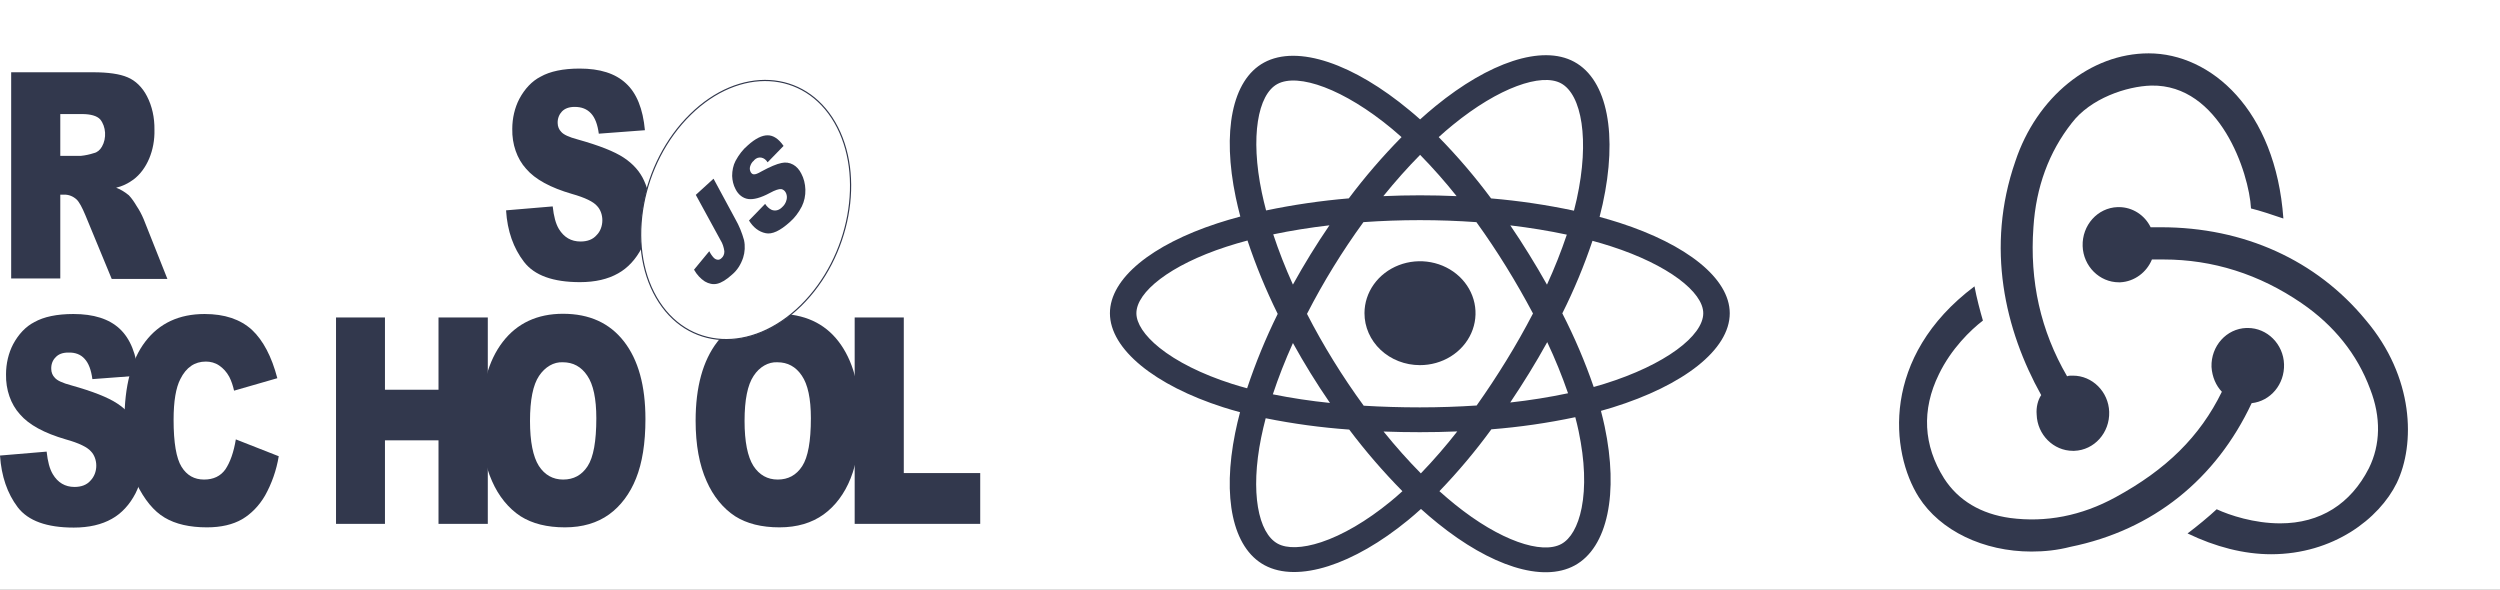 <svg width="8391" height="1979" viewBox="0 0 8391 1979" fill="none" xmlns="http://www.w3.org/2000/svg">
<rect x="0" y="0" width="8391" height="1979" fill="#808080" stroke="none"/>
<g clip-path="url(#clip0_17_42)">
<rect width="8391" height="1979" fill="white"/>
<g clip-path="url(#clip1_17_42)">
<path d="M1698.56 705.975L1855.09 692.801C1858.66 726.124 1865.21 750.923 1875.92 768.747C1893.18 796.646 1916.98 810.595 1948.53 810.595C1971.74 810.595 1990.19 803.621 2002.69 788.896C2014.59 777.272 2021.73 758.673 2021.73 739.299C2021.73 720.7 2015.18 702.875 2003.88 691.251C1991.97 677.302 1964 663.352 1919.96 650.953C1847.95 630.029 1796.17 602.13 1765.82 566.482C1735.46 533.158 1718.2 484.336 1719.39 432.413C1719.39 396.765 1727.73 361.117 1743.2 331.668C1761.05 298.344 1785.46 271.996 1814.62 257.271C1846.16 239.447 1890.2 230.148 1945.55 230.148C2013.4 230.148 2065.18 246.422 2100.89 279.745C2136.6 312.294 2158.02 364.991 2164.57 437.063L2009.83 448.687C2005.66 417.689 1997.33 395.215 1983.64 380.491C1969.95 365.766 1952.1 358.792 1928.89 358.792C1909.84 358.792 1895.56 364.216 1886.04 374.291C1877.11 383.59 1871.16 397.54 1871.75 413.039C1871.75 424.664 1876.51 435.513 1883.66 442.488C1891.39 451.787 1909.84 460.312 1939.01 468.061C2011.02 488.211 2062.2 508.36 2093.74 529.284C2125.29 550.208 2147.9 575.781 2161.59 606.005C2175.88 637.004 2183.02 672.652 2182.42 709.075C2182.42 752.473 2172.9 795.871 2153.86 832.294C2134.22 870.268 2106.84 899.716 2074.7 917.54C2040.78 936.914 1997.93 946.989 1946.74 946.989C1856.28 946.989 1793.79 924.515 1758.67 878.792C1723.56 833.069 1702.73 775.722 1698.56 705.975ZM37.495 935.364V242.547H311.86C362.448 242.547 401.728 247.972 428.509 259.596C454.696 270.446 477.907 292.92 493.381 323.143C510.64 356.467 518.973 395.215 518.377 435.513C520.163 503.71 493.381 568.807 447.554 602.905C429.7 616.08 410.06 625.379 389.825 630.029C404.703 635.454 419.582 644.753 432.675 655.603C442.793 666.452 451.125 678.852 458.862 692.026C467.789 705.2 475.526 719.925 482.073 735.424L561.823 936.139H374.946L286.863 723.024C275.555 695.901 266.033 678.077 257.106 669.552C245.203 658.702 230.919 653.278 216.635 653.278H202.352V934.589H37.495V935.364ZM202.352 523.084H271.984C286.863 521.534 301.147 518.434 315.431 513.784C326.143 511.459 335.666 503.71 342.212 492.085C358.282 464.187 355.901 424.664 336.261 400.64C325.548 389.015 304.718 382.815 274.96 382.815H202.352V523.084ZM0 1528.99L156.525 1515.81C160.096 1549.14 166.643 1573.93 177.355 1591.76C194.02 1619.66 218.421 1634.38 249.964 1634.38C273.175 1634.38 291.624 1627.41 304.123 1612.68C316.026 1600.28 323.168 1582.46 323.168 1563.08C323.168 1544.49 316.621 1526.66 305.313 1515.04C293.41 1501.09 265.438 1487.14 220.801 1474.74C148.788 1453.81 97.01 1425.92 66.657 1390.27C36.304 1356.94 19.045 1308.12 20.235 1256.2C20.235 1220.55 28.567 1184.9 44.041 1155.45C61.896 1122.13 86.297 1095.78 115.459 1081.06C147.003 1063.23 191.044 1053.93 246.393 1053.93C314.24 1053.93 366.018 1070.21 401.728 1103.53C437.437 1136.85 458.267 1188.78 464.814 1260.85L310.074 1272.47C305.908 1241.47 297.576 1219 283.888 1204.28C270.794 1189.55 252.344 1182.58 229.134 1183.35C210.089 1183.35 195.805 1188.78 186.283 1199.63C176.76 1208.93 171.404 1222.88 171.999 1238.38C171.999 1250 176.76 1260.85 183.902 1267.82C191.639 1277.12 210.089 1285.65 239.251 1293.4C311.265 1313.55 362.448 1333.7 393.991 1354.62C425.534 1375.54 448.149 1401.12 461.838 1431.34C476.122 1462.34 483.263 1497.99 483.263 1533.64C483.263 1577.03 473.146 1619.66 454.696 1656.08C435.056 1694.05 407.679 1723.5 375.541 1741.33C341.617 1760.7 298.766 1770.77 247.583 1770.77C157.12 1770.77 94.629 1748.3 59.515 1702.58C24.401 1656.08 4.761 1598.73 0 1528.99H0Z" fill="#32384D"/>
<path d="M791.552 1474.74L935.579 1531.31C927.842 1578.58 911.773 1623.53 889.752 1663.06C869.517 1697.93 842.735 1725.05 812.383 1742.88C781.435 1760.7 742.155 1770 694.543 1770C636.813 1770 589.201 1759.15 552.896 1737.45C515.997 1715.75 484.454 1677 457.672 1621.98C430.89 1566.96 417.797 1496.44 417.797 1410.42C417.797 1295.72 441.008 1207.38 488.025 1146.15C535.042 1084.93 601.104 1053.93 686.806 1053.93C754.058 1053.93 806.431 1071.76 845.116 1106.63C883.206 1142.28 911.773 1196.53 930.818 1269.37L785.601 1311.22C782.03 1294.95 776.674 1278.67 769.532 1264.72C760.604 1248.45 749.297 1236.05 735.608 1226.75C721.92 1217.45 706.446 1213.58 690.972 1213.58C653.477 1213.58 624.91 1232.95 605.27 1272.47C590.391 1301.15 582.654 1346.87 582.654 1408.87C582.654 1485.59 591.581 1538.29 609.436 1566.96C627.29 1595.63 652.287 1609.58 685.02 1609.58C716.563 1609.58 740.369 1597.96 756.438 1575.48C772.508 1551.46 784.411 1518.14 791.552 1474.74ZM1127.81 1065.56H1292.08V1308.12H1471.81V1065.56H1637.26V1758.38H1471.81V1477.84H1292.08V1758.38H1127.81V1065.56V1065.56Z" fill="#32384D"/>
<path d="M1614.65 1411.97C1614.65 1298.82 1639.05 1210.48 1687.26 1147.7C1735.46 1084.93 1803.31 1053.16 1889.61 1053.16C1978.29 1053.16 2046.13 1084.16 2094.34 1146.15C2142.55 1208.15 2166.35 1294.95 2166.35 1406.54C2166.35 1487.91 2155.64 1553.79 2134.81 1605.71C2114.58 1656.86 2083.03 1698.7 2044.35 1726.6C2004.47 1755.28 1955.07 1770 1896.15 1770C1836.04 1770 1786.65 1757.6 1747.37 1732.8C1706.9 1706.45 1673.57 1665.38 1651.55 1615.01C1627.15 1560.76 1614.65 1493.34 1614.65 1411.97ZM1778.91 1412.74C1778.91 1482.49 1789.03 1532.86 1808.67 1563.86C1828.31 1594.08 1855.68 1609.58 1890.2 1609.58C1925.32 1609.58 1952.69 1594.86 1972.33 1564.63C1991.97 1534.41 2001.5 1480.94 2001.5 1403.44C2001.5 1338.35 1991.38 1290.3 1971.14 1260.85C1950.91 1230.63 1923.53 1215.9 1889.01 1215.9C1858.66 1214.35 1829.5 1231.4 1809.26 1261.62C1789.03 1291.85 1778.91 1342.22 1778.91 1412.74V1412.74ZM2334.78 1411.97C2334.78 1298.82 2359.18 1210.48 2407.39 1147.7C2455.6 1084.93 2523.44 1053.16 2609.74 1053.16C2698.42 1053.16 2766.86 1084.16 2814.47 1146.15C2862.09 1208.15 2886.49 1294.95 2886.49 1406.54C2886.49 1487.91 2875.77 1553.79 2854.94 1605.71C2834.71 1656.86 2803.17 1698.7 2764.48 1726.6C2724.61 1755.28 2675.21 1770 2616.29 1770C2556.18 1770 2506.78 1757.6 2467.5 1732.8C2427.03 1706.45 2393.7 1665.38 2371.68 1615.01C2347.28 1560.76 2334.78 1493.34 2334.78 1411.97V1411.97ZM2499.04 1412.74C2499.04 1482.49 2509.16 1532.86 2528.8 1563.86C2548.44 1594.08 2575.82 1609.58 2610.34 1609.58C2645.45 1609.58 2672.83 1594.86 2692.47 1564.63C2712.11 1534.41 2721.63 1480.94 2721.63 1403.44C2721.63 1338.35 2711.51 1290.3 2691.28 1260.85C2671.04 1230.63 2643.67 1215.9 2609.15 1215.9C2578.79 1214.35 2549.04 1231.4 2529.4 1261.62C2509.16 1291.85 2499.04 1342.22 2499.04 1412.74V1412.74Z" fill="#32384D"/>
<path d="M2869.23 1065.56H3033.49V1587.88H3290V1758.38H2868.63V1065.56H2869.23Z" fill="#32384D"/>
<path d="M2688.17 1025.58C2853.55 863.298 2904.55 588.212 2802.08 411.153C2699.61 234.095 2482.48 222.112 2317.1 384.39C2151.72 546.667 2100.73 821.753 2203.2 998.812C2305.67 1175.87 2522.8 1187.85 2688.17 1025.58Z" fill="white"/>
<path d="M2688.17 1025.58C2853.55 863.298 2904.55 588.212 2802.08 411.153C2699.61 234.095 2482.48 222.112 2317.1 384.39C2151.72 546.667 2100.73 821.753 2203.2 998.812C2305.67 1175.87 2522.8 1187.85 2688.17 1025.58Z" fill="white"/>
<path d="M2688.17 1025.58C2853.55 863.298 2904.55 588.212 2802.08 411.153C2699.61 234.095 2482.48 222.112 2317.1 384.39C2151.72 546.667 2100.73 821.753 2203.2 998.812C2305.67 1175.87 2522.8 1187.85 2688.17 1025.58Z" stroke="#32384D" stroke-width="4" stroke-miterlimit="10"/>
<path d="M2335.38 654.053L2394.89 599.805L2468.1 735.424C2480.59 757.123 2490.12 780.372 2497.26 805.945C2501.42 825.32 2500.23 846.244 2494.28 864.843C2486.55 888.092 2474.05 907.466 2457.38 921.415C2437.74 939.239 2421.08 949.314 2406.79 952.414C2393.11 955.513 2378.82 952.414 2365.73 944.664C2351.45 935.364 2338.95 922.19 2329.42 905.141L2380.61 843.144C2384.77 851.668 2390.13 859.418 2396.08 865.618C2400.25 869.492 2405.01 871.817 2410.37 871.817C2414.53 871.817 2418.7 869.492 2421.67 866.393C2427.62 861.743 2431.79 852.443 2431.2 843.144C2429.41 829.969 2425.24 816.795 2418.7 806.72L2335.38 654.053V654.053ZM2513.92 740.074L2568.08 684.276C2574.03 693.576 2581.77 700.55 2590.1 704.425C2602 709.075 2614.5 705.975 2624.62 695.901C2631.76 689.701 2637.71 681.176 2640.09 670.327C2643.67 656.378 2637.71 640.878 2627 636.228C2625.22 635.454 2623.43 634.679 2621.64 634.679C2614.5 633.904 2602 637.778 2583.55 647.853C2553.2 664.127 2529.4 670.327 2511.54 668.002C2494.28 665.677 2478.21 654.053 2468.69 634.679C2461.55 621.504 2457.98 606.005 2457.38 590.506C2457.38 572.681 2460.95 554.857 2468.69 540.133C2480 519.209 2493.69 501.385 2510.35 487.435C2535.35 464.962 2557.37 454.112 2576.41 454.112C2595.46 454.112 2613.31 465.737 2629.98 489.76L2576.41 544.783C2565.7 526.959 2545.46 523.084 2531.78 537.033L2529.99 539.358C2524.04 544.008 2519.87 550.982 2517.49 559.507C2515.71 565.707 2516.9 572.681 2519.87 578.106C2522.25 581.981 2525.83 585.081 2529.99 585.081C2534.75 585.856 2543.08 582.756 2554.99 575.781C2584.74 559.507 2607.36 550.208 2622.83 547.108C2635.93 544.008 2649.62 545.558 2662.11 552.532C2673.42 558.732 2682.95 569.582 2689.49 582.756C2697.82 598.255 2702.59 616.854 2703.18 636.228C2703.78 656.378 2699.61 675.752 2691.28 692.801C2680.56 713.725 2666.88 731.549 2650.81 745.498C2618.07 774.947 2591.29 787.346 2569.87 782.697C2546.66 778.047 2527.61 762.548 2513.92 740.074V740.074Z" fill="#32384D"/>
</g>
<g clip-path="url(#clip2_17_42)">
<path d="M7557.46 1353.19C7620.49 1346.43 7668.31 1290.09 7666.14 1222.48C7663.97 1154.88 7609.62 1100.79 7544.42 1100.79H7540.08C7472.69 1103.04 7420.53 1161.63 7422.71 1231.49C7424.88 1265.3 7437.92 1294.59 7457.48 1314.88C7383.58 1465.87 7270.56 1576.3 7101.03 1668.69C6985.83 1731.79 6866.29 1754.33 6746.75 1738.56C6648.94 1725.04 6572.87 1679.97 6525.04 1605.59C6455.5 1495.17 6448.98 1375.72 6507.66 1256.29C6548.96 1170.65 6614.16 1107.55 6655.46 1075.99C6646.77 1046.7 6633.72 997.122 6627.2 961.068C6312.04 1197.69 6344.65 1517.7 6440.29 1668.69C6512.01 1781.38 6657.63 1851.24 6818.47 1851.24C6861.94 1851.24 6905.41 1846.73 6948.88 1835.47C7227.09 1779.12 7437.92 1607.85 7557.46 1353.19V1353.19ZM7940 1073.75C7774.81 873.174 7531.38 762.75 7253.17 762.75H7218.4C7198.84 722.186 7157.54 695.139 7111.9 695.139H7107.55C7040.17 697.394 6988.01 755.985 6990.18 825.852C6992.36 893.456 7046.69 947.544 7111.9 947.544H7116.24C7164.06 945.289 7205.36 913.738 7222.74 870.919H7261.87C7427.06 870.919 7583.54 920.497 7724.83 1017.4C7833.5 1091.77 7911.75 1188.68 7955.21 1305.86C7992.16 1400.52 7989.99 1492.91 7950.86 1571.79C7890.01 1691.23 7787.86 1756.59 7653.1 1756.59C7566.16 1756.59 7483.57 1729.54 7440.09 1709.26C7416.19 1731.79 7372.71 1767.85 7342.28 1790.39C7435.75 1835.46 7531.38 1860.25 7622.67 1860.25C7831.32 1860.25 7985.64 1740.81 8044.33 1621.37C8107.36 1490.66 8103.01 1265.3 7940 1073.75V1073.75ZM6835.86 1391.49C6838.04 1459.11 6892.37 1513.19 6957.58 1513.19H6961.93C7029.3 1510.94 7081.47 1452.34 7079.29 1382.48C7077.12 1314.87 7022.78 1260.79 6957.58 1260.79H6953.23C6948.88 1260.79 6942.36 1260.79 6938.02 1263.04C6848.9 1109.79 6811.96 943.034 6825 762.743C6833.69 627.527 6877.16 510.338 6953.23 413.431C7016.26 330.048 7137.98 289.483 7220.57 287.235C7450.96 282.725 7548.76 580.198 7555.29 699.642C7583.54 706.4 7631.36 722.179 7663.97 733.448C7637.88 368.37 7420.53 179.066 7211.88 179.066C7016.26 179.066 6835.86 325.551 6764.13 541.896C6664.15 830.355 6729.36 1107.55 6851.07 1326.15C6840.21 1341.92 6833.69 1366.71 6835.86 1391.5V1391.49Z" fill="#32384D"/>
</g>
<path d="M5435.79 747.763C5413.63 740.681 5391.31 734.085 5368.83 727.976C5372.56 713.785 5376 699.512 5379.15 685.159C5429.86 454.447 5396.7 268.58 5283.54 207.395C5175.19 148.683 4997.5 209.868 4818.24 356.161C4800.62 370.596 4783.36 385.463 4766.45 400.763C4755.19 390.599 4743.63 380.652 4731.78 370.92C4543.9 214.491 4355.59 148.602 4242.56 209.99C4134.21 268.823 4102.01 443.54 4147.65 662.209C4152.21 683.834 4157.34 705.365 4163.03 726.8C4136.38 733.896 4110.63 741.478 4086.02 749.507C3866.02 821.477 3725.34 934.319 3725.34 1051.34C3725.34 1172.25 3876.34 1293.48 4105.74 1367C4124.34 1372.91 4143.13 1378.42 4162.08 1383.5C4155.93 1406.45 4150.48 1429.65 4145.74 1453.12C4102.4 1668.02 4136.21 1838.6 4244.34 1897.06C4356.03 1957.44 4543.38 1895.4 4726.02 1745.78C4740.46 1733.94 4754.91 1721.44 4769.36 1708.28C4787.62 1724.79 4806.4 1740.82 4825.7 1756.37C5002.53 1899.01 5177.14 1956.63 5285.1 1898C5396.7 1837.42 5432.98 1654.15 5385.87 1431.18C5382.25 1414.15 5378.09 1396.77 5373.38 1379.04C5386.56 1375.39 5399.46 1371.62 5412.09 1367.72C5650.46 1293.65 5805.74 1173.87 5805.74 1051.46C5805.66 933.873 5660.47 820.301 5435.79 747.763ZM4876.71 419.009C5030.26 293.679 5173.8 244.212 5239.25 279.568C5308.89 317.236 5335.98 469.125 5292.21 668.332C5289.32 681.307 5286.2 694.241 5282.85 707.135C5191.21 687.635 5098.29 673.873 5004.69 665.94C4951.1 593.721 4892.36 524.972 4828.86 460.164C4844.41 446.054 4860.33 432.335 4876.62 419.009H4876.71ZM4339.6 1151.33C4358.41 1185.39 4378.07 1219.03 4398.58 1252.25C4419.47 1286.14 4441.25 1319.54 4463.9 1352.44C4399.5 1345.89 4335.5 1336.24 4272.16 1323.53C4290.54 1267.9 4313.16 1210.12 4339.6 1151.33ZM4339.6 955.363C4313.6 897.827 4291.58 841.224 4273.51 786.566C4332.88 774.119 4396.16 763.941 4462.12 756.237C4440.02 788.513 4418.75 821.261 4398.32 854.482C4377.9 887.704 4358.28 921.331 4339.47 955.363H4339.6ZM4386.84 1053.36C4414.23 999.924 4443.73 947.511 4475.34 896.124C4506.92 844.765 4540.54 794.581 4576.19 745.574C4638.08 741.195 4701.53 738.883 4765.63 738.883C4829.73 738.883 4893.57 741.195 4955.42 745.614C4990.69 794.514 5024.11 844.521 5055.66 895.638C5087.21 946.754 5117.1 998.924 5145.33 1052.15C5117.48 1105.78 5087.66 1158.41 5055.88 1210.04C5024.35 1261.4 4991.13 1311.73 4956.2 1361.03C4894.44 1365.09 4830.51 1367.32 4765.5 1367.32C4700.49 1367.32 4637.78 1365.41 4577.15 1361.72C4541.23 1312.55 4507.34 1262.15 4475.47 1210.52C4443.6 1158.89 4414.01 1106.51 4386.71 1053.36H4386.84ZM5132.81 1251.68C5153.75 1217.67 5173.86 1183.22 5193.13 1148.33C5219.55 1204.37 5242.87 1261.64 5263 1319.92C5198.91 1333.42 5134.12 1343.77 5068.88 1350.94C5090.9 1318.26 5112.2 1285.17 5132.81 1251.68ZM5192.27 955.404C5173.08 921.209 5153.13 887.42 5132.42 854.036C5112.19 821.112 5091.11 788.594 5069.18 756.481C5135.54 764.347 5199.2 774.808 5258.88 787.58C5239.69 844.529 5217.46 900.541 5192.27 955.404V955.404ZM4766.5 519.728C4809.77 563.968 4850.64 610.223 4888.93 658.317C4807.02 654.668 4725.05 654.668 4643.02 658.317C4683.46 608.282 4724.85 561.856 4766.5 519.728ZM4287.29 282.042C4356.89 244.252 4510.79 298.26 4673.01 433.16C4683.37 441.796 4693.82 450.838 4704.22 460.205C4640.39 525.003 4581.23 593.692 4527.13 665.818C4433.74 673.69 4341 687.234 4249.5 706.365C4244.21 686.47 4239.44 666.44 4235.19 646.274C4195.97 458.826 4221.93 317.52 4287.29 282.042ZM4185.83 1303.21C4168.49 1298.59 4151.37 1293.58 4134.47 1288.17C4033.06 1255.73 3949.28 1213.4 3891.77 1167.3C3840.28 1125.98 3814.19 1084.75 3814.19 1051.34C3814.19 980.34 3927.13 889.758 4115.49 828.33C4139.15 820.626 4163.02 813.584 4187.09 807.205C4215.06 891.311 4248.94 973.597 4288.5 1053.53C4248.47 1134.56 4214.17 1217.97 4185.83 1303.21V1303.21ZM4667.47 1683.02C4586.72 1749.19 4505.85 1796.1 4434.56 1819.74C4370.5 1840.95 4319.49 1841.56 4288.68 1824.89C4223.06 1789.41 4195.75 1652.4 4232.98 1468.65C4237.4 1447.02 4242.46 1425.4 4248.15 1403.77C4340.58 1422.4 4434.25 1435.12 4528.52 1441.84C4583.15 1514.35 4642.8 1583.42 4707.08 1648.63C4694.16 1660.51 4680.94 1671.95 4667.47 1683.02ZM4768.97 1588.87C4726.84 1546.25 4684.8 1499.1 4643.8 1448.41C4683.65 1449.87 4724.21 1450.6 4765.5 1450.6C4807.89 1450.6 4849.84 1449.75 4891.19 1448.01C4853.03 1496.87 4812.24 1543.89 4768.97 1588.87V1588.87ZM5308.63 1704.79C5296.24 1767.4 5271.32 1809.16 5240.5 1825.86C5174.93 1861.46 5034.73 1815.2 4883.56 1693.19C4866.22 1679.25 4848.89 1664.28 4831.25 1648.59C4894.28 1583.13 4952.53 1513.77 5005.6 1440.99C5100.39 1433.48 5194.52 1419.86 5287.31 1400.24C5291.56 1416.3 5295.32 1432.03 5298.58 1447.44C5319.43 1545.97 5322.42 1635.09 5308.63 1704.79V1704.79ZM5384.05 1288.62C5372.69 1292.15 5360.99 1295.55 5349.11 1298.88C5320.02 1214.37 5284.82 1131.82 5243.76 1051.78C5283.28 972.815 5317.1 891.458 5345 808.259C5366.28 814.057 5386.95 820.139 5406.84 826.586C5599.36 888.704 5716.81 980.664 5716.81 1051.34C5716.81 1126.75 5589.95 1224.63 5384.05 1288.62V1288.62Z" fill="#32384D"/>
<path d="M4765.5 1225.53C4802.38 1225.64 4838.48 1215.51 4869.2 1196.42C4899.93 1177.33 4923.91 1150.14 4938.11 1118.29C4952.31 1086.44 4956.08 1051.37 4948.96 1017.51C4941.84 983.652 4924.14 952.533 4898.1 928.092C4872.06 903.652 4838.85 886.99 4802.69 880.217C4766.52 873.443 4729.02 876.863 4694.93 890.042C4660.84 903.221 4631.7 925.568 4611.2 954.252C4590.69 982.936 4579.75 1016.67 4579.75 1051.18C4579.69 1074.04 4584.46 1096.68 4593.77 1117.82C4603.08 1138.96 4616.75 1158.17 4634 1174.37C4651.25 1190.56 4671.74 1203.41 4694.31 1212.19C4716.87 1220.97 4741.06 1225.5 4765.5 1225.53Z" fill="#32384D"/>
</g>
<defs>
<clipPath id="clip0_17_42">
<rect width="8391" height="1979" fill="white"/>
</clipPath>
<clipPath id="clip1_17_42">
<rect width="3290" height="1591" fill="white" transform="translate(0 179)"/>
</clipPath>
<clipPath id="clip2_17_42">
<rect width="1708" height="1688" fill="white" transform="translate(6374 179)"/>
</clipPath>
</defs>
</svg>
